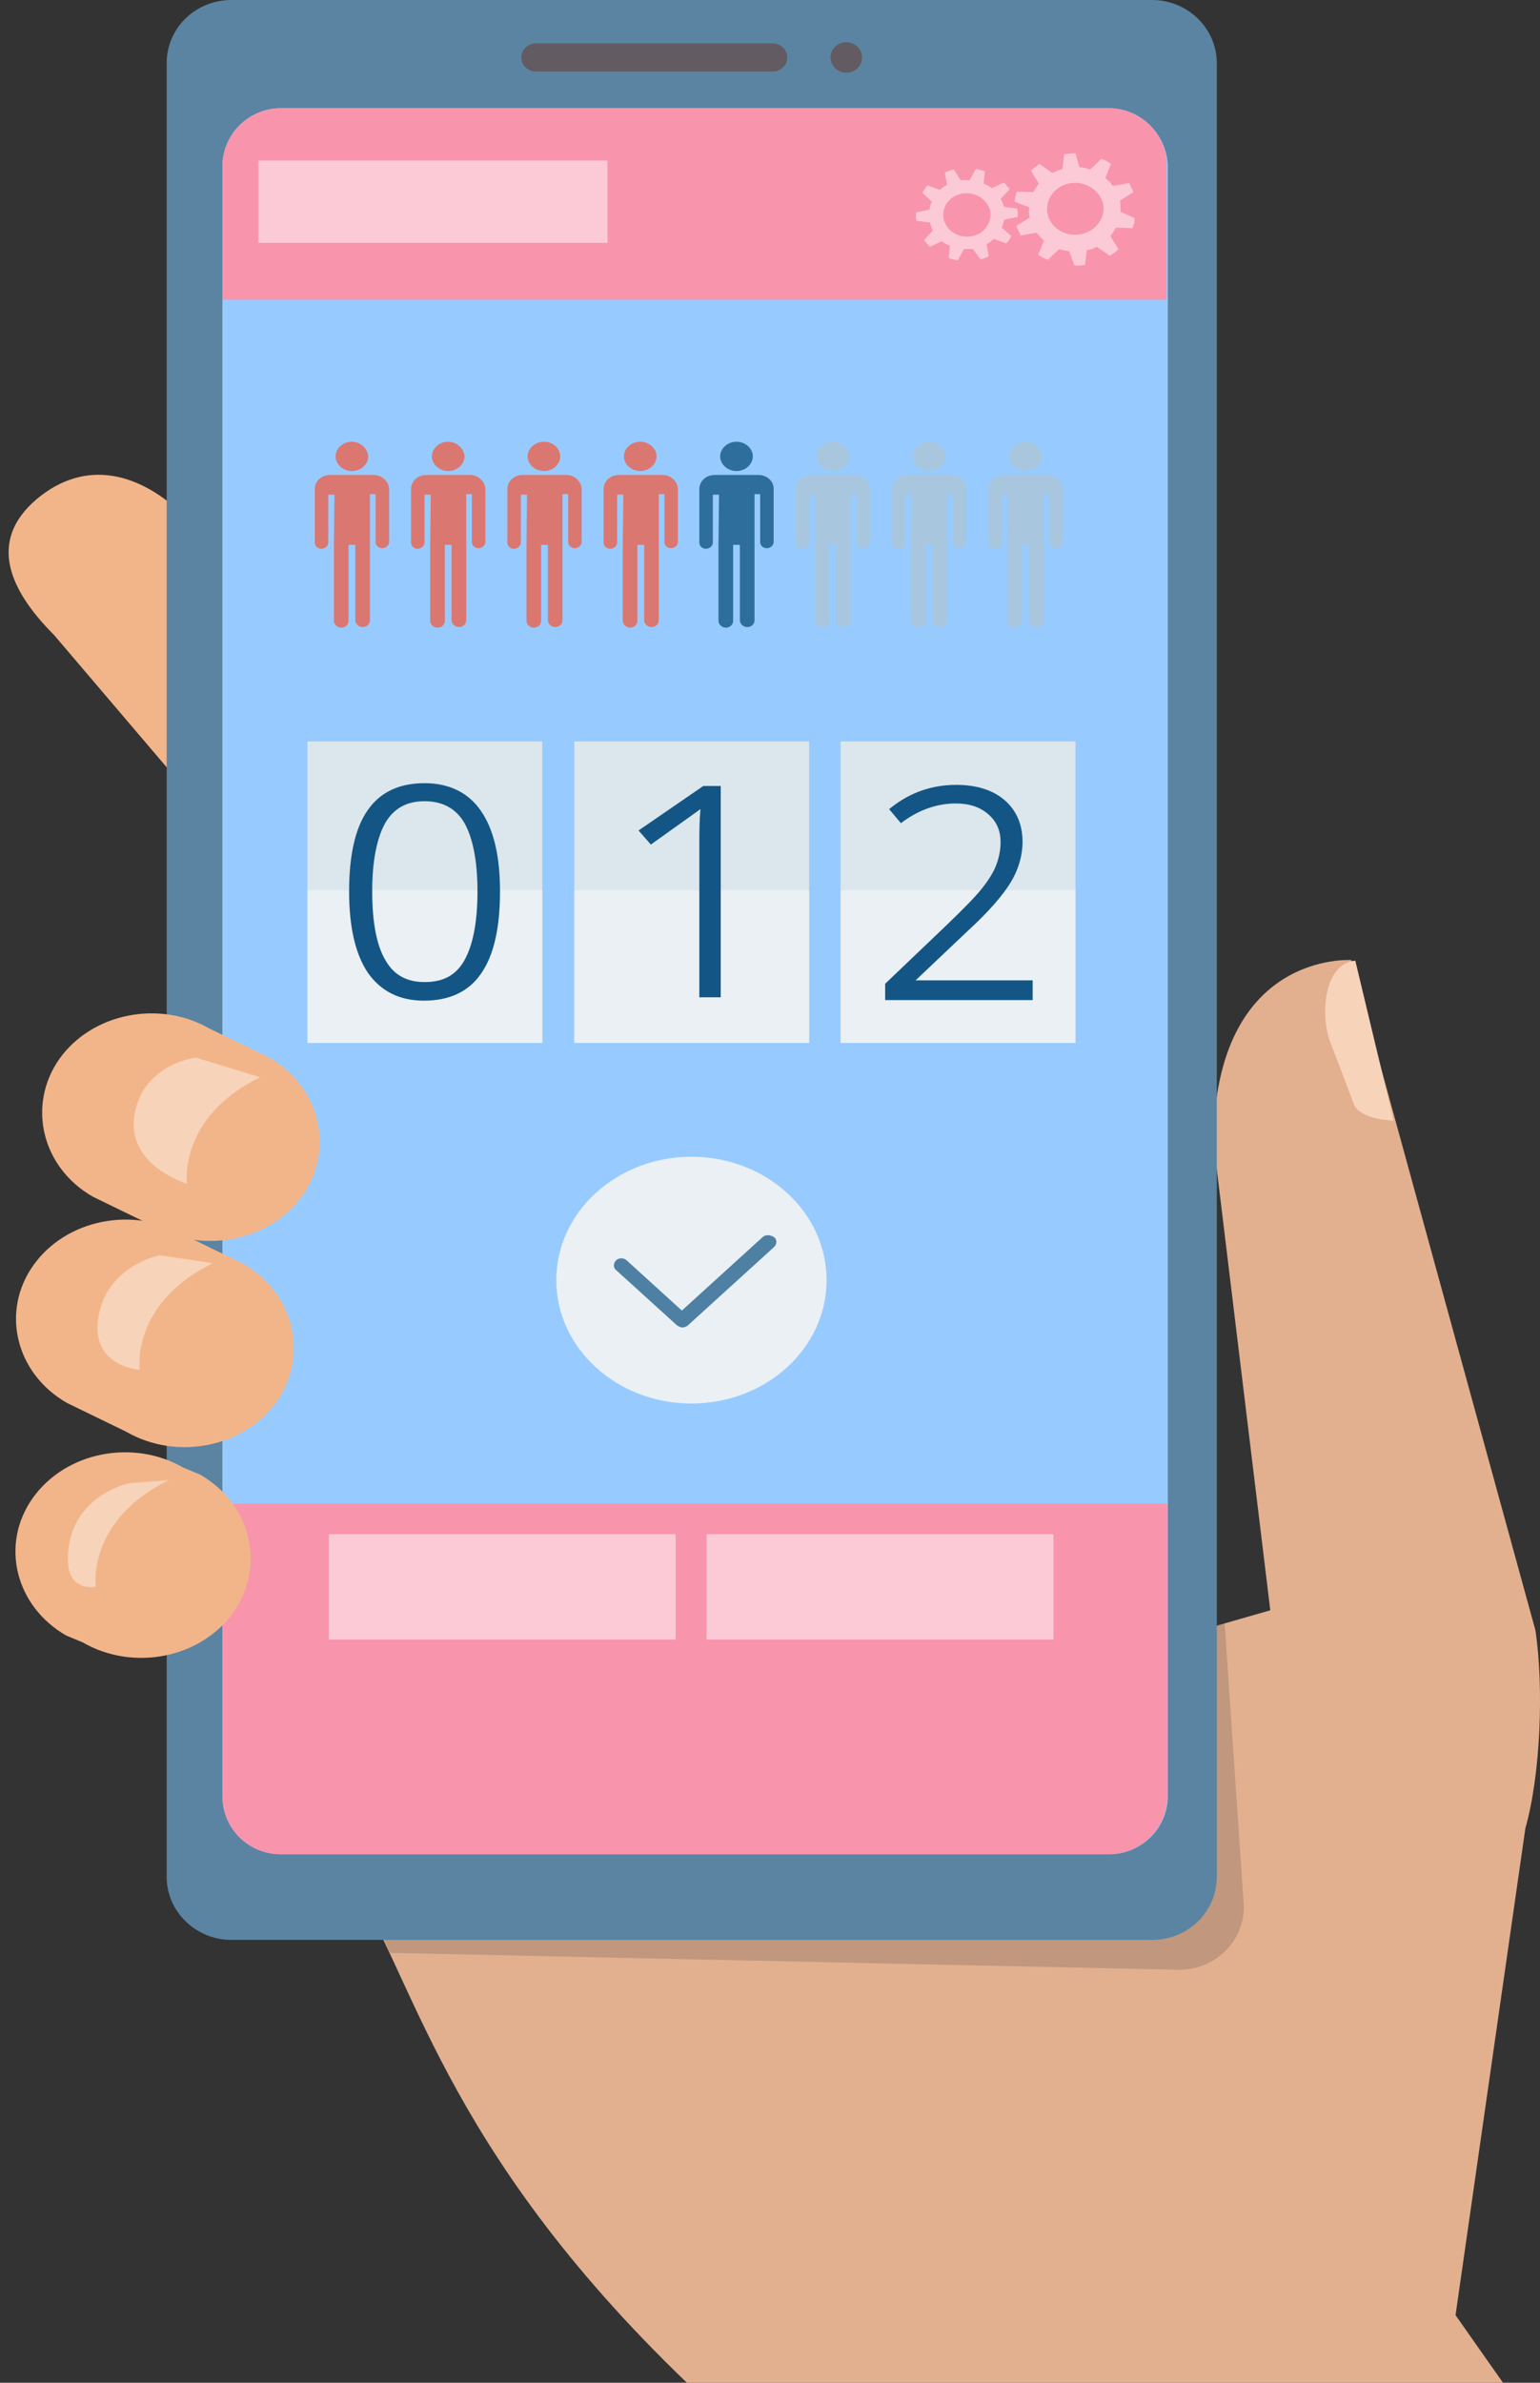 <?xml version="1.0" encoding="utf-8"?>
<!-- Generator: Adobe Illustrator 23.0.5, SVG Export Plug-In . SVG Version: 6.00 Build 0)  -->
<svg version="1.1" xmlns="http://www.w3.org/2000/svg" xmlns:xlink="http://www.w3.org/1999/xlink" x="0px" y="0px"
	 viewBox="0 0 273.5 422.9" style="enable-background:new 0 0 273.5 422.9;" xml:space="preserve">
<rect x="0" y="0" width="273.5" height="422.9" fill="#333333" stroke="none"/>
<style type="text/css">
	.st0{fill:#F2B58A;}
	.st1{fill:#E2B08F;}
	.st2{fill:#F7D3B9;}
	.st3{opacity:0.2;}
	.st4{fill:#3B3239;}
	.st5{fill:#5A84A2;}
	.st6{fill:#625B61;}
	.st7{fill:#97CBFF;}
	.st8{fill:#F895AC;}
	.st9{opacity:0.8;}
	.st10{fill:#ACC4D4;}
	.st11{fill:#135685;}
	.st12{fill:#EC614E;}
	.st13{opacity:0.5;}
	.st14{fill:#FFFFFF;}
	.st15{opacity:0.5;fill:#FFFFFF;}
	.st16{fill:#DCE6ED;}
	.st17{fill:#EAF0F4;}
	.st18{fill:#4E80A4;}
</style>
<g id="Layer_3">
</g>
<g id="Layer_1">
</g>
<g id="Layer_2">
	<g>
		<path class="st0" d="M33,91.8c-8.1-8-17.8-10.5-26.5-3.2v0c-8.7,7.4-4.9,16.1,3.1,24.1l41.4,48.6c8.1,8,21.7,8.4,30.5,1.1
			c8.7-7.4,8.6-12.7,0.5-20.6L33,91.8z"/>
		<path class="st1" d="M240,170.4c0,0-24.1-1.7-24.5,32.2l10.1,83.2l-163.9,47c11.7,16.9,16.2,47.8,60.4,90.2H267l-8.5-12.1
			l12.4-86.4c2.7-9.5,3.3-24.9,1.8-35.1L240,170.4z"/>
		<path class="st2" d="M236.3,185.1l4.2,11c0,0,0.8,2.5,7,2.8c0,0-6.8-28.4-6.8-28.4C235.1,171,234.4,180.2,236.3,185.1z"/>
		<g>
			<g class="st3">
				<g>
					<path class="st4" d="M178.8,299c-1.7,0.4-54,1.5-61.9,6.6c-9.3,6.1-19,11.6-27.9,18.1c-4.5,3.3-9,6.6-13.1,10.3
						c-3.3,2.9-6.8,4.8-8.5,8.8c1.1,1.9,0.9,1.8,1.9,3.8l140.1,3c6.4,0,11.5-5,11.5-11.2l-3.4-50.3C203.5,292.2,193,295.4,178.8,299
						z"/>
				</g>
			</g>
			<g>
				<g>
					<path class="st5" d="M204.6,0H41.1c-6.4,0-11.5,5-11.5,11.2v321.9c0,6.2,5.2,11.2,11.5,11.2h144.6h18.9c6.4,0,11.5-5,11.5-11.2
						V11.2C216.1,5,210.9,0,204.6,0z"/>
				</g>
			</g>
			<g>
				<path class="st6" d="M137.2,7.7h-42c-1.4,0-2.6,1.1-2.6,2.4v0.2c0,1.3,1.2,2.4,2.6,2.4h42c1.4,0,2.6-1.1,2.6-2.4v-0.2
					C139.8,8.8,138.6,7.7,137.2,7.7z"/>
				<ellipse class="st6" cx="150.3" cy="10.2" rx="2.8" ry="2.7"/>
			</g>
			<path class="st7" d="M196.9,19.2h-147c-5.7,0-10.4,4.6-10.4,10.3v289.3c0,5.7,4.6,10.3,10.4,10.3h130.1h17
				c5.7,0,10.4-4.6,10.4-10.3V29.4C207.2,23.8,202.6,19.2,196.9,19.2z"/>
			<path class="st8" d="M196.9,19.2h-147c-5.7,0-10.4,4.6-10.4,10.3v23.7h167.7V29.4C207.2,23.8,202.6,19.2,196.9,19.2z"/>
			<path class="st8" d="M39.5,318.8c0,5.7,4.6,10.3,10.4,10.3h147c5.7,0,10.4-4.6,10.4-10.3v-51.9H39.5V318.8z"/>
			<g class="st9">
				<g>
					<path class="st10" d="M182.1,78.4c-1.6,0-2.9,1.2-2.9,2.6c0,1.4,1.3,2.6,2.9,2.6c1.6,0,2.9-1.2,2.9-2.6
						C185,79.6,183.7,78.4,182.1,78.4z"/>
					<path class="st10" d="M186,84.3h-7.8c-1.5,0-2.7,1.1-2.7,2.5v9.5c0,0.6,0.5,1.1,1.2,1.1c0.6,0,1.2-0.5,1.2-1.1v-8.5h1.1l-0.1,9
						h0v13.4c0,0.6,0.6,1.2,1.3,1.2c0.7,0,1.3-0.5,1.3-1.2V96.7h1.2v13.4c0,0.6,0.6,1.2,1.3,1.2c0.7,0,1.3-0.5,1.3-1.2V96.7h0l0-9h1
						v8.5c0,0.6,0.5,1.1,1.2,1.1c0.6,0,1.2-0.5,1.2-1.1v-9.5C188.7,85.4,187.5,84.3,186,84.3z"/>
				</g>
				<g>
					<path class="st10" d="M165,78.4c-1.6,0-2.9,1.2-2.9,2.6c0,1.4,1.3,2.6,2.9,2.6c1.6,0,2.9-1.2,2.9-2.6
						C167.9,79.6,166.6,78.4,165,78.4z"/>
					<path class="st10" d="M168.9,84.3h-7.8c-1.5,0-2.7,1.1-2.7,2.5v9.5c0,0.6,0.5,1.1,1.2,1.1c0.6,0,1.2-0.5,1.2-1.1v-8.5h1.1
						l-0.1,9h0v13.4c0,0.6,0.6,1.2,1.3,1.2c0.7,0,1.3-0.5,1.3-1.2V96.7h1.2v13.4c0,0.6,0.6,1.2,1.3,1.2c0.7,0,1.3-0.5,1.3-1.2V96.7
						h0l0-9h1v8.5c0,0.6,0.5,1.1,1.2,1.1c0.6,0,1.2-0.5,1.2-1.1v-9.5C171.6,85.4,170.4,84.3,168.9,84.3z"/>
				</g>
				<g>
					<path class="st10" d="M147.9,78.4c-1.6,0-2.9,1.2-2.9,2.6c0,1.4,1.3,2.6,2.9,2.6c1.6,0,2.9-1.2,2.9-2.6
						C150.8,79.6,149.5,78.4,147.9,78.4z"/>
					<path class="st10" d="M151.8,84.3H144c-1.5,0-2.7,1.1-2.7,2.5v9.5c0,0.6,0.5,1.1,1.2,1.1c0.6,0,1.2-0.5,1.2-1.1v-8.5h1.1
						l-0.1,9h0v13.4c0,0.6,0.6,1.2,1.3,1.2c0.7,0,1.3-0.5,1.3-1.2V96.7h1.2v13.4c0,0.6,0.6,1.2,1.3,1.2c0.7,0,1.3-0.5,1.3-1.2V96.7
						h0l0-9h1v8.5c0,0.6,0.5,1.1,1.2,1.1c0.6,0,1.2-0.5,1.2-1.1v-9.5C154.5,85.4,153.3,84.3,151.8,84.3z"/>
				</g>
				<g>
					<path class="st11" d="M130.8,78.4c-1.6,0-2.9,1.2-2.9,2.6c0,1.4,1.3,2.6,2.9,2.6c1.6,0,2.9-1.2,2.9-2.6
						C133.7,79.6,132.4,78.4,130.8,78.4z"/>
					<path class="st11" d="M134.7,84.3h-7.8c-1.5,0-2.7,1.1-2.7,2.5v9.5c0,0.6,0.5,1.1,1.2,1.1c0.6,0,1.2-0.5,1.2-1.1v-8.5h1.1
						l-0.1,9h0v13.4c0,0.6,0.6,1.2,1.3,1.2c0.7,0,1.3-0.5,1.3-1.2V96.7h1.2v13.4c0,0.6,0.6,1.2,1.3,1.2c0.7,0,1.3-0.5,1.3-1.2V96.7
						h0l0-9h1v8.5c0,0.6,0.5,1.1,1.2,1.1c0.6,0,1.2-0.5,1.2-1.1v-9.5C137.4,85.4,136.2,84.3,134.7,84.3z"/>
				</g>
				<g>
					<path class="st12" d="M113.7,78.4c-1.6,0-2.9,1.2-2.9,2.6c0,1.4,1.3,2.6,2.9,2.6c1.6,0,2.9-1.2,2.9-2.6
						C116.6,79.6,115.3,78.4,113.7,78.4z"/>
					<path class="st12" d="M117.7,84.3h-7.8c-1.5,0-2.7,1.1-2.7,2.5v9.5c0,0.6,0.5,1.1,1.2,1.1c0.6,0,1.2-0.5,1.2-1.1v-8.5h1.1
						l-0.1,9h0v13.4c0,0.6,0.6,1.2,1.3,1.2s1.3-0.5,1.3-1.2V96.7h1.2v13.4c0,0.6,0.6,1.2,1.3,1.2c0.7,0,1.3-0.5,1.3-1.2V96.7h0l0-9
						h1v8.5c0,0.6,0.5,1.1,1.2,1.1c0.6,0,1.2-0.5,1.2-1.1v-9.5C120.3,85.4,119.1,84.3,117.7,84.3z"/>
				</g>
				<g>
					<path class="st12" d="M96.6,78.4c-1.6,0-2.9,1.2-2.9,2.6c0,1.4,1.3,2.6,2.9,2.6c1.6,0,2.9-1.2,2.9-2.6
						C99.5,79.6,98.2,78.4,96.6,78.4z"/>
					<path class="st12" d="M100.6,84.3h-7.8c-1.5,0-2.7,1.1-2.7,2.5v9.5c0,0.6,0.5,1.1,1.2,1.1c0.6,0,1.2-0.5,1.2-1.1v-8.5h1.1
						l-0.1,9h0v13.4c0,0.6,0.6,1.2,1.3,1.2c0.7,0,1.3-0.5,1.3-1.2V96.7h1.2v13.4c0,0.6,0.6,1.2,1.3,1.2c0.7,0,1.3-0.5,1.3-1.2V96.7
						h0l0-9h1v8.5c0,0.6,0.5,1.1,1.2,1.1c0.6,0,1.2-0.5,1.2-1.1v-9.5C103.2,85.4,102,84.3,100.6,84.3z"/>
				</g>
				<g>
					<path class="st12" d="M79.6,78.4c-1.6,0-2.9,1.2-2.9,2.6c0,1.4,1.3,2.6,2.9,2.6c1.6,0,2.9-1.2,2.9-2.6
						C82.4,79.6,81.1,78.4,79.6,78.4z"/>
					<path class="st12" d="M83.5,84.3h-7.8c-1.5,0-2.7,1.1-2.7,2.5v9.5c0,0.6,0.5,1.1,1.2,1.1c0.6,0,1.2-0.5,1.2-1.1v-8.5h1.1
						l-0.1,9h0v13.4c0,0.6,0.6,1.2,1.3,1.2c0.7,0,1.3-0.5,1.3-1.2V96.7h1.2v13.4c0,0.6,0.6,1.2,1.3,1.2c0.7,0,1.3-0.5,1.3-1.2V96.7
						h0l0-9h1v8.5c0,0.6,0.5,1.1,1.2,1.1c0.6,0,1.2-0.5,1.2-1.1v-9.5C86.1,85.4,84.9,84.3,83.5,84.3z"/>
				</g>
				<g>
					<path class="st12" d="M62.5,78.4c-1.6,0-2.9,1.2-2.9,2.6c0,1.4,1.3,2.6,2.9,2.6c1.6,0,2.9-1.2,2.9-2.6
						C65.3,79.6,64,78.4,62.5,78.4z"/>
					<path class="st12" d="M66.4,84.3h-7.8c-1.5,0-2.7,1.1-2.7,2.5v9.5c0,0.6,0.5,1.1,1.2,1.1c0.6,0,1.2-0.5,1.2-1.1v-8.5h1.1
						l-0.1,9h0v13.4c0,0.6,0.6,1.2,1.3,1.2c0.7,0,1.3-0.5,1.3-1.2V96.7h1.2v13.4c0,0.6,0.6,1.2,1.3,1.2c0.7,0,1.3-0.5,1.3-1.2V96.7
						h0l0-9h1v8.5c0,0.6,0.5,1.1,1.2,1.1c0.6,0,1.2-0.5,1.2-1.1v-9.5C69,85.4,67.8,84.3,66.4,84.3z"/>
				</g>
			</g>
			<g class="st13">
				<g>
					<path class="st14" d="M198.9,35.6l2.4-1.5c-0.1-0.3-0.2-0.5-0.4-0.8c-0.1-0.3-0.2-0.6-0.4-0.8l-2.9,0.5c-0.3-0.5-0.8-1-1.3-1.4
						l1-2.5c-0.5-0.4-1.1-0.7-1.7-0.9l-2,1.9c-0.6-0.2-1.1-0.4-1.9-0.4l-0.7-2.5c-0.7,0-1.4,0.1-2,0.2l-0.3,2.6
						c-0.3,0.1-0.7,0.2-0.9,0.3c-0.3,0.1-0.6,0.3-0.9,0.4l-2.3-1.6c-0.5,0.4-1,0.7-1.5,1.2l1.4,2.3c-0.4,0.5-0.7,1-1,1.5l-2.9-0.1
						c-0.2,0.6-0.4,1.2-0.4,1.8l2.6,1c-0.1,0.6-0.1,1.2,0.1,1.8l-2.4,1.5c0.1,0.3,0.2,0.5,0.4,0.9c0.1,0.2,0.3,0.5,0.3,0.8l2.9-0.5
						c0.4,0.5,0.8,0.9,1.3,1.4l-1,2.5c0.5,0.4,1.1,0.7,1.7,0.9l2-1.9c0.6,0.2,1.3,0.3,1.8,0.4l0.9,2.5c0.6,0.1,1.3,0,1.9-0.1
						l0.3-2.6c0.4-0.1,0.6-0.1,0.9-0.2c0.3-0.1,0.6-0.3,0.9-0.4l2.3,1.6c0.6-0.4,1.1-0.7,1.5-1.2l-1.4-2.3c0.4-0.5,0.7-1,1-1.5
						l2.9,0.1c0.3-0.6,0.4-1.2,0.4-1.8l-2.5-1.1C199,36.8,199,36.2,198.9,35.6z M192.9,41.3c-2.6,1-5.5-0.1-6.6-2.5
						c-1-2.3,0.2-5,2.7-6c2.6-1,5.5,0.2,6.6,2.5C196.7,37.6,195.4,40.3,192.9,41.3z"/>
				</g>
				<g>
					<path class="st14" d="M178.3,36.7c-0.1-0.4-0.3-0.9-0.6-1.4l1.6-1.7c-0.1-0.2-0.3-0.4-0.5-0.6c-0.1-0.2-0.3-0.4-0.5-0.6l-2.2,1
						c-0.4-0.4-0.8-0.6-1.4-0.8l0.2-2.2c-0.5-0.2-1.1-0.3-1.6-0.4l-1.1,2c-0.6,0-1-0.1-1.6,0l-1.2-1.9c-0.6,0.1-1.1,0.3-1.6,0.5
						l0.4,2.2c-0.3,0.2-0.5,0.3-0.7,0.4c-0.2,0.2-0.4,0.4-0.6,0.5l-2.2-0.8c-0.3,0.4-0.6,0.8-0.9,1.3l1.7,1.6
						c-0.2,0.5-0.4,0.9-0.4,1.4l-2.4,0.5c0,0.5-0.1,1,0.1,1.5l2.4,0.3c0.1,0.5,0.2,1,0.5,1.4l-1.6,1.7c0.2,0.2,0.3,0.4,0.5,0.6
						c0.2,0.2,0.4,0.4,0.5,0.6l2.2-1c0.4,0.4,0.9,0.6,1.4,0.8l-0.2,2.2c0.5,0.2,1.1,0.3,1.6,0.4l1.1-2c0.6,0,1.1,0,1.6,0l1.3,1.8
						c0.5,0,1-0.3,1.5-0.5l-0.4-2.2c0.3-0.1,0.5-0.2,0.7-0.4c0.2-0.2,0.5-0.4,0.6-0.5l2.2,0.8c0.4-0.4,0.7-0.8,0.9-1.3l-1.7-1.5
						c0.2-0.5,0.4-1,0.4-1.4l2.4-0.5c0.1-0.5,0.1-1-0.1-1.5L178.3,36.7z M174.3,41.2c-1.8,1.3-4.5,1-5.9-0.7
						c-1.4-1.7-1.1-4.1,0.7-5.4c1.8-1.3,4.5-1,5.9,0.7C176.5,37.4,176.1,39.8,174.3,41.2z"/>
				</g>
			</g>
			<rect x="45.9" y="28.5" class="st15" width="62" height="14.6"/>
			<g>
				<g>
					<rect x="54.6" y="131.6" class="st16" width="41.7" height="53.5"/>
					<rect x="54.6" y="158" class="st17" width="41.7" height="27.1"/>
				</g>
				<g>
					<rect x="102" y="131.6" class="st16" width="41.7" height="53.5"/>
					<rect x="102" y="158" class="st17" width="41.7" height="27.1"/>
				</g>
				<g>
					<rect x="149.3" y="131.6" class="st16" width="41.7" height="53.5"/>
					<rect x="149.3" y="158" class="st17" width="41.7" height="27.1"/>
				</g>
				<path class="st11" d="M75.4,139c-4.5,0-7.9,1.6-10.1,4.8c-2.2,3.1-3.3,8-3.3,14.4c0,6.3,1.1,11.1,3.3,14.4c2.3,3.3,5.6,5,10,5
					c4.5,0,8-1.6,10.2-4.9c2.2-3.2,3.3-8,3.3-14.5c0-6.2-1.1-11-3.4-14.3C83.2,140.7,79.8,139,75.4,139z M82.5,170.4
					c-1.5,2.7-3.8,3.9-7.1,3.9c-3.1,0-5.4-1.2-6.9-3.8c-1.6-2.6-2.4-6.8-2.4-12.3c0-5.3,0.8-9.4,2.3-12.1c1.5-2.6,3.8-3.9,7-3.9
					s5.6,1.3,7.1,3.9c1.5,2.7,2.3,6.8,2.3,12.1C84.8,163.6,84,167.7,82.5,170.4z"/>
				<path class="st11" d="M113.4,147.4l2.2,2.5l0.4-0.3c6.3-4.5,8-5.7,8.4-6c-0.2,2.2-0.2,4.3-0.2,6.3v27.1h3.8v-37.5h-3.1
					L113.4,147.4z"/>
				<path class="st11" d="M172,165.1c3.6-3.3,6.1-6.2,7.5-8.5c1.4-2.3,2.1-4.8,2.1-7.2c0-3.1-1.1-5.6-3.2-7.4
					c-2.1-1.8-5-2.7-8.6-2.7c-4.2,0-8.1,1.3-11.5,4l-0.4,0.3l2.1,2.5l0.4-0.3c2.9-2.1,6.1-3.2,9.3-3.2c2.4,0,4.3,0.6,5.8,1.9
					c1.5,1.3,2.2,2.9,2.2,5c0,1.4-0.3,2.8-0.8,4.1c-0.5,1.3-1.4,2.7-2.6,4.2c-1.2,1.5-3.3,3.6-6.3,6.5l-10.8,10.3v2.9h26.2V174
					h-20.8L172,165.1z"/>
			</g>
			<rect x="58.4" y="272.3" class="st15" width="61.6" height="18.7"/>
			<rect x="125.5" y="272.3" class="st15" width="61.6" height="18.7"/>
			<g>
				<g>
					<ellipse class="st17" cx="122.8" cy="227.2" rx="24" ry="21.9"/>
				</g>
				<g>
					<path class="st18" d="M135.4,219.6l-14.3,13l-9.8-8.9c-0.5-0.5-1.4-0.5-1.9,0c-0.5,0.5-0.5,1.3,0,1.7l10.8,9.8
						c0.3,0.2,0.6,0.4,1,0.4c0.3,0,0.7-0.1,1-0.4l15.3-13.9c0.5-0.5,0.5-1.3,0-1.7C136.8,219.1,135.9,219.1,135.4,219.6z"/>
				</g>
			</g>
		</g>
		<g>
			<path class="st0" d="M47.8,187.7l-10.5-5.1c-9-5.2-21-2.8-26.8,5.4v0c-5.7,8.2-3.1,19.2,6,24.4l10.5,5.1c9,5.2,21,2.8,26.8-5.4
				C59.5,203.8,56.8,192.9,47.8,187.7z"/>
			<path class="st0" d="M43.2,224.3l-10.5-5.1c-9-5.2-21-2.8-26.8,5.4c-5.8,8.2-3.1,19.2,6,24.4l10.5,5.1c9,5.2,21,2.8,26.8-5.4
				C54.9,240.4,52.2,229.5,43.2,224.3z"/>
			<path class="st0" d="M35.5,261.7l-2.9-1.2c-9-5.2-21-2.8-26.8,5.4c-5.8,8.2-3.1,19.2,6,24.4l2.9,1.2c9,5.2,21,2.8,26.8-5.4
				C47.2,277.8,44.6,266.9,35.5,261.7z"/>
			<path class="st2" d="M12.3,274c-1.6,9,4.7,7.6,4.7,7.6s-1.6-11.8,13-18.9l-6.7,0.5C23.2,263.1,13.9,265,12.3,274z"/>
			<path class="st2" d="M17.5,233.6c-1.6,9,7.3,9.5,7.3,9.5s-1.6-11.8,13-18.9l-9.3-1.4C28.4,222.7,19.1,224.6,17.5,233.6z"/>
			<path class="st2" d="M23.9,197.8c-1.6,9,9.3,12.3,9.3,12.3s-1.6-11.8,13-18.9l-11.4-3.5C34.8,187.7,25.4,188.8,23.9,197.8z"/>
		</g>
	</g>
</g>
</svg>
